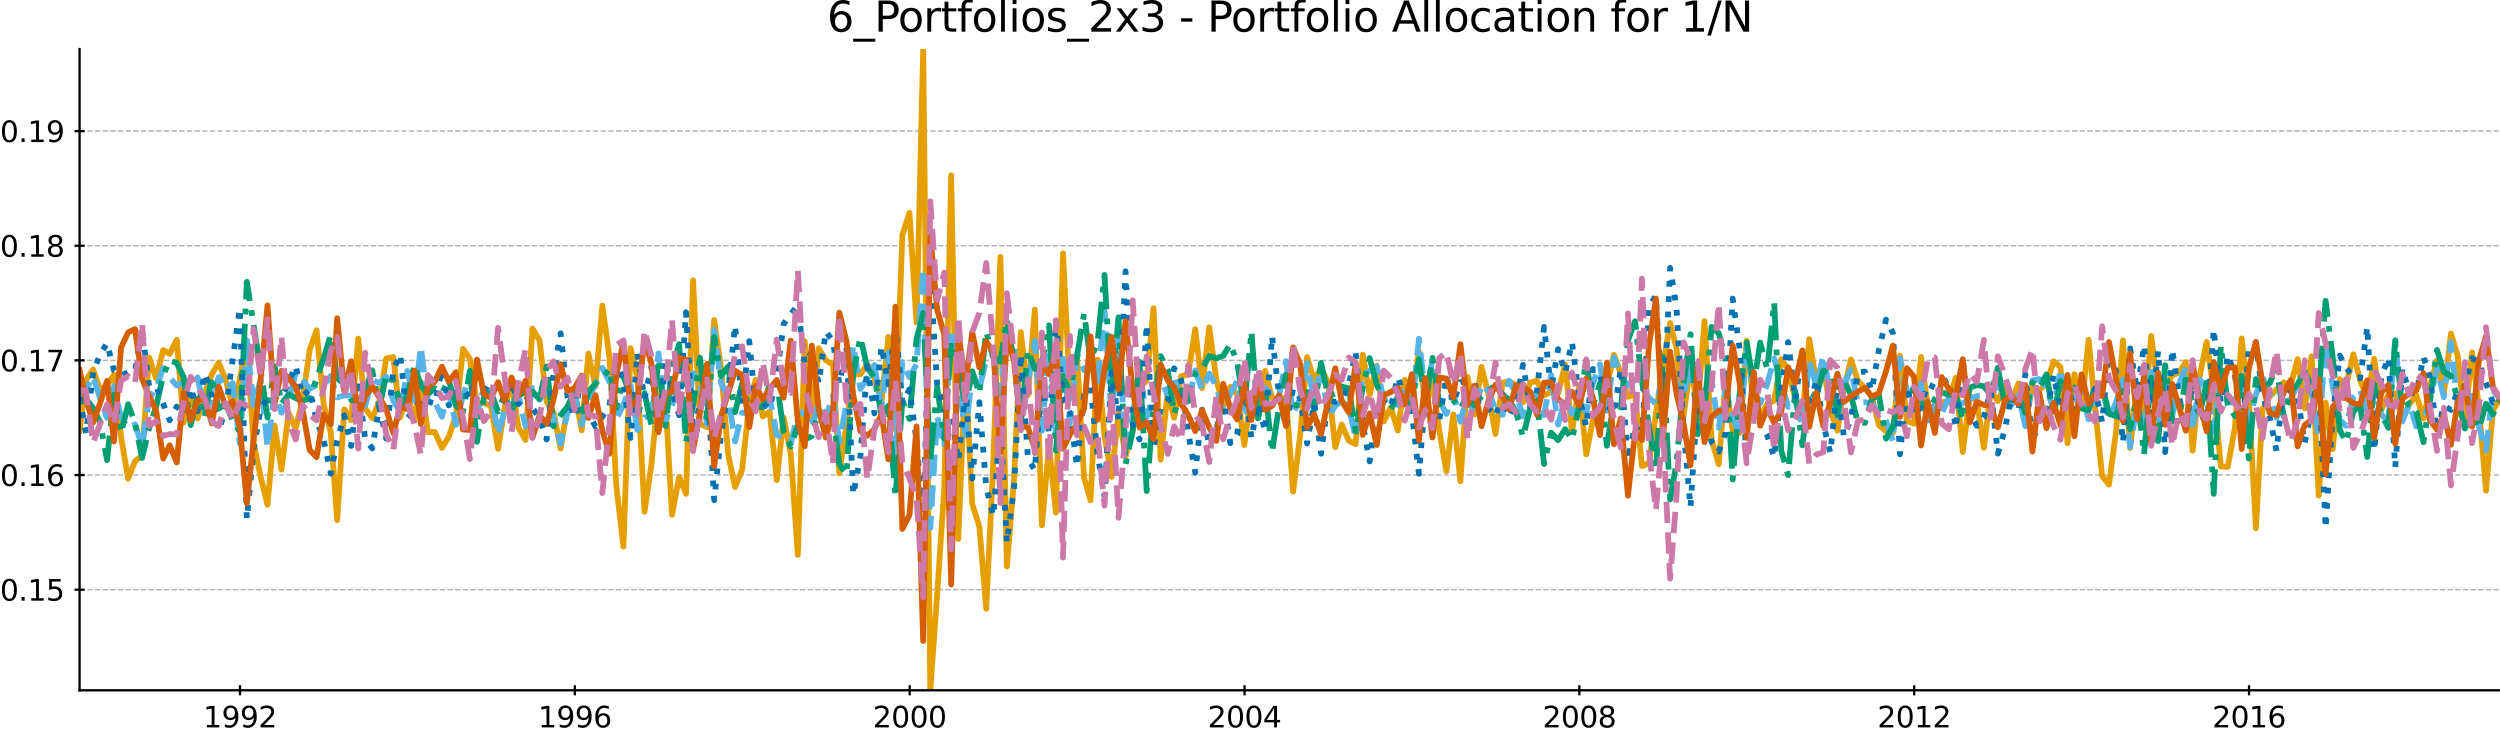 <?xml version="1.0" encoding="utf-8" standalone="no"?>
<!DOCTYPE svg PUBLIC "-//W3C//DTD SVG 1.1//EN"
  "http://www.w3.org/Graphics/SVG/1.1/DTD/svg11.dtd">
<svg xmlns:xlink="http://www.w3.org/1999/xlink" width="864.516pt" height="253.63pt" viewBox="0 0 864.516 253.63" xmlns="http://www.w3.org/2000/svg" version="1.1">
 <defs>
  <style type="text/css">*{stroke-linejoin: round; stroke-linecap: butt}</style>
 </defs>
 <g id="figure_1">
  <g id="patch_1">
   <path d="M 0 253.63 
L 864.516 253.63 
L 864.516 0 
L 0 0 
z
" style="fill: #ffffff"/>
  </g>
  <g id="axes_1">
   <g id="patch_2">
    <path d="M 27.516 238.702 
L 864.516 238.702 
L 864.516 16.942 
L 27.516 16.942 
z
" style="fill: #ffffff"/>
   </g>
   <g id="matplotlib.axis_1">
    <g id="xtick_1">
     <g id="line2d_1">
      <defs>
       <path id="m55b96ae160" d="M 0 1.75 
L 0 -1.75 
" style="stroke: #000000; stroke-width: 0.8"/>
      </defs>
      <g>
       <use xlink:href="#m55b96ae160" x="82.993" y="238.702" style="stroke: #000000; stroke-width: 0.8"/>
      </g>
     </g>
     <g id="text_1">
      <!-- 1992 -->
      <g transform="translate(70.268 251.55) scale(0.1 -0.1)">
       <defs>
        <path id="DejaVuSans-31" d="M 794 531 
L 1825 531 
L 1825 4091 
L 703 3866 
L 703 4441 
L 1819 4666 
L 2450 4666 
L 2450 531 
L 3481 531 
L 3481 0 
L 794 0 
L 794 531 
z
" transform="scale(0.016)"/>
        <path id="DejaVuSans-39" d="M 703 97 
L 703 672 
Q 941 559 1184 500 
Q 1428 441 1663 441 
Q 2288 441 2617 861 
Q 2947 1281 2994 2138 
Q 2813 1869 2534 1725 
Q 2256 1581 1919 1581 
Q 1219 1581 811 2004 
Q 403 2428 403 3163 
Q 403 3881 828 4315 
Q 1253 4750 1959 4750 
Q 2769 4750 3195 4129 
Q 3622 3509 3622 2328 
Q 3622 1225 3098 567 
Q 2575 -91 1691 -91 
Q 1453 -91 1209 -44 
Q 966 3 703 97 
z
M 1959 2075 
Q 2384 2075 2632 2365 
Q 2881 2656 2881 3163 
Q 2881 3666 2632 3958 
Q 2384 4250 1959 4250 
Q 1534 4250 1286 3958 
Q 1038 3666 1038 3163 
Q 1038 2656 1286 2365 
Q 1534 2075 1959 2075 
z
" transform="scale(0.016)"/>
        <path id="DejaVuSans-32" d="M 1228 531 
L 3431 531 
L 3431 0 
L 469 0 
L 469 531 
Q 828 903 1448 1529 
Q 2069 2156 2228 2338 
Q 2531 2678 2651 2914 
Q 2772 3150 2772 3378 
Q 2772 3750 2511 3984 
Q 2250 4219 1831 4219 
Q 1534 4219 1204 4116 
Q 875 4013 500 3803 
L 500 4441 
Q 881 4594 1212 4672 
Q 1544 4750 1819 4750 
Q 2544 4750 2975 4387 
Q 3406 4025 3406 3419 
Q 3406 3131 3298 2873 
Q 3191 2616 2906 2266 
Q 2828 2175 2409 1742 
Q 1991 1309 1228 531 
z
" transform="scale(0.016)"/>
       </defs>
       <use xlink:href="#DejaVuSans-31"/>
       <use xlink:href="#DejaVuSans-39" x="63.623"/>
       <use xlink:href="#DejaVuSans-39" x="127.246"/>
       <use xlink:href="#DejaVuSans-32" x="190.869"/>
      </g>
     </g>
    </g>
    <g id="xtick_2">
     <g id="line2d_2">
      <g>
       <use xlink:href="#m55b96ae160" x="198.783" y="238.702" style="stroke: #000000; stroke-width: 0.8"/>
      </g>
     </g>
     <g id="text_2">
      <!-- 1996 -->
      <g transform="translate(186.058 251.55) scale(0.1 -0.1)">
       <defs>
        <path id="DejaVuSans-36" d="M 2113 2584 
Q 1688 2584 1439 2293 
Q 1191 2003 1191 1497 
Q 1191 994 1439 701 
Q 1688 409 2113 409 
Q 2538 409 2786 701 
Q 3034 994 3034 1497 
Q 3034 2003 2786 2293 
Q 2538 2584 2113 2584 
z
M 3366 4563 
L 3366 3988 
Q 3128 4100 2886 4159 
Q 2644 4219 2406 4219 
Q 1781 4219 1451 3797 
Q 1122 3375 1075 2522 
Q 1259 2794 1537 2939 
Q 1816 3084 2150 3084 
Q 2853 3084 3261 2657 
Q 3669 2231 3669 1497 
Q 3669 778 3244 343 
Q 2819 -91 2113 -91 
Q 1303 -91 875 529 
Q 447 1150 447 2328 
Q 447 3434 972 4092 
Q 1497 4750 2381 4750 
Q 2619 4750 2861 4703 
Q 3103 4656 3366 4563 
z
" transform="scale(0.016)"/>
       </defs>
       <use xlink:href="#DejaVuSans-31"/>
       <use xlink:href="#DejaVuSans-39" x="63.623"/>
       <use xlink:href="#DejaVuSans-39" x="127.246"/>
       <use xlink:href="#DejaVuSans-36" x="190.869"/>
      </g>
     </g>
    </g>
    <g id="xtick_3">
     <g id="line2d_3">
      <g>
       <use xlink:href="#m55b96ae160" x="314.573" y="238.702" style="stroke: #000000; stroke-width: 0.8"/>
      </g>
     </g>
     <g id="text_3">
      <!-- 2000 -->
      <g transform="translate(301.848 251.55) scale(0.1 -0.1)">
       <defs>
        <path id="DejaVuSans-30" d="M 2034 4250 
Q 1547 4250 1301 3770 
Q 1056 3291 1056 2328 
Q 1056 1369 1301 889 
Q 1547 409 2034 409 
Q 2525 409 2770 889 
Q 3016 1369 3016 2328 
Q 3016 3291 2770 3770 
Q 2525 4250 2034 4250 
z
M 2034 4750 
Q 2819 4750 3233 4129 
Q 3647 3509 3647 2328 
Q 3647 1150 3233 529 
Q 2819 -91 2034 -91 
Q 1250 -91 836 529 
Q 422 1150 422 2328 
Q 422 3509 836 4129 
Q 1250 4750 2034 4750 
z
" transform="scale(0.016)"/>
       </defs>
       <use xlink:href="#DejaVuSans-32"/>
       <use xlink:href="#DejaVuSans-30" x="63.623"/>
       <use xlink:href="#DejaVuSans-30" x="127.246"/>
       <use xlink:href="#DejaVuSans-30" x="190.869"/>
      </g>
     </g>
    </g>
    <g id="xtick_4">
     <g id="line2d_4">
      <g>
       <use xlink:href="#m55b96ae160" x="430.363" y="238.702" style="stroke: #000000; stroke-width: 0.8"/>
      </g>
     </g>
     <g id="text_4">
      <!-- 2004 -->
      <g transform="translate(417.638 251.55) scale(0.1 -0.1)">
       <defs>
        <path id="DejaVuSans-34" d="M 2419 4116 
L 825 1625 
L 2419 1625 
L 2419 4116 
z
M 2253 4666 
L 3047 4666 
L 3047 1625 
L 3713 1625 
L 3713 1100 
L 3047 1100 
L 3047 0 
L 2419 0 
L 2419 1100 
L 313 1100 
L 313 1709 
L 2253 4666 
z
" transform="scale(0.016)"/>
       </defs>
       <use xlink:href="#DejaVuSans-32"/>
       <use xlink:href="#DejaVuSans-30" x="63.623"/>
       <use xlink:href="#DejaVuSans-30" x="127.246"/>
       <use xlink:href="#DejaVuSans-34" x="190.869"/>
      </g>
     </g>
    </g>
    <g id="xtick_5">
     <g id="line2d_5">
      <g>
       <use xlink:href="#m55b96ae160" x="546.153" y="238.702" style="stroke: #000000; stroke-width: 0.8"/>
      </g>
     </g>
     <g id="text_5">
      <!-- 2008 -->
      <g transform="translate(533.428 251.55) scale(0.1 -0.1)">
       <defs>
        <path id="DejaVuSans-38" d="M 2034 2216 
Q 1584 2216 1326 1975 
Q 1069 1734 1069 1313 
Q 1069 891 1326 650 
Q 1584 409 2034 409 
Q 2484 409 2743 651 
Q 3003 894 3003 1313 
Q 3003 1734 2745 1975 
Q 2488 2216 2034 2216 
z
M 1403 2484 
Q 997 2584 770 2862 
Q 544 3141 544 3541 
Q 544 4100 942 4425 
Q 1341 4750 2034 4750 
Q 2731 4750 3128 4425 
Q 3525 4100 3525 3541 
Q 3525 3141 3298 2862 
Q 3072 2584 2669 2484 
Q 3125 2378 3379 2068 
Q 3634 1759 3634 1313 
Q 3634 634 3220 271 
Q 2806 -91 2034 -91 
Q 1263 -91 848 271 
Q 434 634 434 1313 
Q 434 1759 690 2068 
Q 947 2378 1403 2484 
z
M 1172 3481 
Q 1172 3119 1398 2916 
Q 1625 2713 2034 2713 
Q 2441 2713 2670 2916 
Q 2900 3119 2900 3481 
Q 2900 3844 2670 4047 
Q 2441 4250 2034 4250 
Q 1625 4250 1398 4047 
Q 1172 3844 1172 3481 
z
" transform="scale(0.016)"/>
       </defs>
       <use xlink:href="#DejaVuSans-32"/>
       <use xlink:href="#DejaVuSans-30" x="63.623"/>
       <use xlink:href="#DejaVuSans-30" x="127.246"/>
       <use xlink:href="#DejaVuSans-38" x="190.869"/>
      </g>
     </g>
    </g>
    <g id="xtick_6">
     <g id="line2d_6">
      <g>
       <use xlink:href="#m55b96ae160" x="661.943" y="238.702" style="stroke: #000000; stroke-width: 0.8"/>
      </g>
     </g>
     <g id="text_6">
      <!-- 2012 -->
      <g transform="translate(649.218 251.55) scale(0.1 -0.1)">
       <use xlink:href="#DejaVuSans-32"/>
       <use xlink:href="#DejaVuSans-30" x="63.623"/>
       <use xlink:href="#DejaVuSans-31" x="127.246"/>
       <use xlink:href="#DejaVuSans-32" x="190.869"/>
      </g>
     </g>
    </g>
    <g id="xtick_7">
     <g id="line2d_7">
      <g>
       <use xlink:href="#m55b96ae160" x="777.733" y="238.702" style="stroke: #000000; stroke-width: 0.8"/>
      </g>
     </g>
     <g id="text_7">
      <!-- 2016 -->
      <g transform="translate(765.008 251.55) scale(0.1 -0.1)">
       <use xlink:href="#DejaVuSans-32"/>
       <use xlink:href="#DejaVuSans-30" x="63.623"/>
       <use xlink:href="#DejaVuSans-31" x="127.246"/>
       <use xlink:href="#DejaVuSans-36" x="190.869"/>
      </g>
     </g>
    </g>
   </g>
   <g id="matplotlib.axis_2">
    <g id="ytick_1">
     <g id="line2d_8">
      <path d="M 27.516 203.912 
L 864.516 203.912 
" clip-path="url(#pca23dee710)" style="fill: none; stroke-dasharray: 1.85,0.8; stroke-dashoffset: 0; stroke: #b2b2b2; stroke-width: 0.5"/>
     </g>
     <g id="line2d_9">
      <defs>
       <path id="m6fc50e7ec7" d="M 1.75 0 
L -1.75 -0 
" style="stroke: #000000; stroke-width: 0.8"/>
      </defs>
      <g>
       <use xlink:href="#m6fc50e7ec7" x="27.516" y="203.912" style="stroke: #000000; stroke-width: 0.8"/>
      </g>
     </g>
     <g id="text_8">
      <!-- 0.15 -->
      <g transform="translate(0 207.711) scale(0.1 -0.1)">
       <defs>
        <path id="DejaVuSans-2e" d="M 684 794 
L 1344 794 
L 1344 0 
L 684 0 
L 684 794 
z
" transform="scale(0.016)"/>
        <path id="DejaVuSans-35" d="M 691 4666 
L 3169 4666 
L 3169 4134 
L 1269 4134 
L 1269 2991 
Q 1406 3038 1543 3061 
Q 1681 3084 1819 3084 
Q 2600 3084 3056 2656 
Q 3513 2228 3513 1497 
Q 3513 744 3044 326 
Q 2575 -91 1722 -91 
Q 1428 -91 1123 -41 
Q 819 9 494 109 
L 494 744 
Q 775 591 1075 516 
Q 1375 441 1709 441 
Q 2250 441 2565 725 
Q 2881 1009 2881 1497 
Q 2881 1984 2565 2268 
Q 2250 2553 1709 2553 
Q 1456 2553 1204 2497 
Q 953 2441 691 2322 
L 691 4666 
z
" transform="scale(0.016)"/>
       </defs>
       <use xlink:href="#DejaVuSans-30"/>
       <use xlink:href="#DejaVuSans-2e" x="63.623"/>
       <use xlink:href="#DejaVuSans-31" x="95.41"/>
       <use xlink:href="#DejaVuSans-35" x="159.033"/>
      </g>
     </g>
    </g>
    <g id="ytick_2">
     <g id="line2d_10">
      <path d="M 27.516 164.267 
L 864.516 164.267 
" clip-path="url(#pca23dee710)" style="fill: none; stroke-dasharray: 1.85,0.8; stroke-dashoffset: 0; stroke: #b2b2b2; stroke-width: 0.5"/>
     </g>
     <g id="line2d_11">
      <g>
       <use xlink:href="#m6fc50e7ec7" x="27.516" y="164.267" style="stroke: #000000; stroke-width: 0.8"/>
      </g>
     </g>
     <g id="text_9">
      <!-- 0.16 -->
      <g transform="translate(0 168.066) scale(0.1 -0.1)">
       <use xlink:href="#DejaVuSans-30"/>
       <use xlink:href="#DejaVuSans-2e" x="63.623"/>
       <use xlink:href="#DejaVuSans-31" x="95.41"/>
       <use xlink:href="#DejaVuSans-36" x="159.033"/>
      </g>
     </g>
    </g>
    <g id="ytick_3">
     <g id="line2d_12">
      <path d="M 27.516 124.622 
L 864.516 124.622 
" clip-path="url(#pca23dee710)" style="fill: none; stroke-dasharray: 1.85,0.8; stroke-dashoffset: 0; stroke: #b2b2b2; stroke-width: 0.5"/>
     </g>
     <g id="line2d_13">
      <g>
       <use xlink:href="#m6fc50e7ec7" x="27.516" y="124.622" style="stroke: #000000; stroke-width: 0.8"/>
      </g>
     </g>
     <g id="text_10">
      <!-- 0.17 -->
      <g transform="translate(0 128.421) scale(0.1 -0.1)">
       <defs>
        <path id="DejaVuSans-37" d="M 525 4666 
L 3525 4666 
L 3525 4397 
L 1831 0 
L 1172 0 
L 2766 4134 
L 525 4134 
L 525 4666 
z
" transform="scale(0.016)"/>
       </defs>
       <use xlink:href="#DejaVuSans-30"/>
       <use xlink:href="#DejaVuSans-2e" x="63.623"/>
       <use xlink:href="#DejaVuSans-31" x="95.41"/>
       <use xlink:href="#DejaVuSans-37" x="159.033"/>
      </g>
     </g>
    </g>
    <g id="ytick_4">
     <g id="line2d_14">
      <path d="M 27.516 84.977 
L 864.516 84.977 
" clip-path="url(#pca23dee710)" style="fill: none; stroke-dasharray: 1.85,0.8; stroke-dashoffset: 0; stroke: #b2b2b2; stroke-width: 0.5"/>
     </g>
     <g id="line2d_15">
      <g>
       <use xlink:href="#m6fc50e7ec7" x="27.516" y="84.977" style="stroke: #000000; stroke-width: 0.8"/>
      </g>
     </g>
     <g id="text_11">
      <!-- 0.18 -->
      <g transform="translate(0 88.776) scale(0.1 -0.1)">
       <use xlink:href="#DejaVuSans-30"/>
       <use xlink:href="#DejaVuSans-2e" x="63.623"/>
       <use xlink:href="#DejaVuSans-31" x="95.41"/>
       <use xlink:href="#DejaVuSans-38" x="159.033"/>
      </g>
     </g>
    </g>
    <g id="ytick_5">
     <g id="line2d_16">
      <path d="M 27.516 45.331 
L 864.516 45.331 
" clip-path="url(#pca23dee710)" style="fill: none; stroke-dasharray: 1.85,0.8; stroke-dashoffset: 0; stroke: #b2b2b2; stroke-width: 0.5"/>
     </g>
     <g id="line2d_17">
      <g>
       <use xlink:href="#m6fc50e7ec7" x="27.516" y="45.331" style="stroke: #000000; stroke-width: 0.8"/>
      </g>
     </g>
     <g id="text_12">
      <!-- 0.19 -->
      <g transform="translate(0 49.131) scale(0.1 -0.1)">
       <use xlink:href="#DejaVuSans-30"/>
       <use xlink:href="#DejaVuSans-2e" x="63.623"/>
       <use xlink:href="#DejaVuSans-31" x="95.41"/>
       <use xlink:href="#DejaVuSans-39" x="159.033"/>
      </g>
     </g>
    </g>
   </g>
   <g id="line2d_18">
    <path d="M 27.516 149.047 
L 29.735 131.436 
L 32.192 127.777 
L 34.569 134.67 
L 37.026 133.172 
L 39.404 129.584 
L 41.861 151.14 
L 44.317 165.529 
L 46.695 159.489 
L 49.152 157.584 
L 51.53 123.625 
L 53.986 130.804 
L 56.443 121.045 
L 58.662 122.393 
L 61.119 117.493 
L 63.497 146.092 
L 65.954 136.6 
L 68.331 144.736 
L 70.788 136.022 
L 73.245 129.457 
L 75.623 125.443 
L 78.08 131.488 
L 80.457 140.625 
L 82.914 131.306 
L 85.371 117.974 
L 87.669 153.048 
L 90.126 164.867 
L 92.504 174.55 
L 94.961 147.176 
L 97.338 162.378 
L 99.795 142.784 
L 102.252 148.108 
L 104.63 138.302 
L 107.086 120.98 
L 109.464 114.205 
L 111.921 139.879 
L 114.378 149.473 
L 116.597 179.867 
L 119.054 141.556 
L 121.431 145.326 
L 123.888 117.103 
L 126.266 141.095 
L 128.723 144.624 
L 131.18 138.775 
L 133.557 123.969 
L 136.014 123.478 
L 138.392 144.368 
L 140.849 136.168 
L 143.306 145.449 
L 145.525 132.102 
L 147.981 149.437 
L 150.359 149.402 
L 152.816 154.854 
L 155.194 151.081 
L 157.65 143.807 
L 160.107 120.65 
L 162.485 124.039 
L 164.942 139.754 
L 167.319 139.313 
L 169.776 140.391 
L 172.233 155.207 
L 174.452 141.231 
L 176.909 132.336 
L 179.287 147.916 
L 181.744 152.123 
L 184.121 113.594 
L 186.578 117.726 
L 189.035 138.948 
L 191.413 142.614 
L 193.869 155.109 
L 196.247 140.487 
L 198.704 135.636 
L 201.161 148.8 
L 203.459 122.287 
L 205.916 133.605 
L 208.294 105.656 
L 210.751 123.473 
L 213.128 168.005 
L 215.585 189.032 
L 218.042 120.368 
L 220.42 130.646 
L 222.876 176.968 
L 225.254 160.684 
L 227.711 135.733 
L 230.168 139.343 
L 232.387 178.002 
L 234.844 164.933 
L 237.221 170.781 
L 239.678 96.908 
L 242.056 146.526 
L 244.513 147.746 
L 246.97 110.669 
L 249.347 127.397 
L 251.804 157.189 
L 254.182 168.396 
L 256.639 162.43 
L 259.095 139.388 
L 261.315 131.366 
L 263.771 144.02 
L 266.149 142.351 
L 268.606 166.048 
L 270.983 144.376 
L 273.44 156.937 
L 275.897 191.869 
L 278.275 117.993 
L 280.732 144.012 
L 283.109 120.428 
L 285.566 124.574 
L 288.023 126.069 
L 290.242 163.661 
L 292.699 147.056 
L 295.077 129.471 
L 297.534 129.406 
L 299.911 125.974 
L 302.368 130.326 
L 304.825 138.88 
L 307.202 116.492 
L 309.659 148.383 
L 312.037 81.358 
L 314.494 73.596 
L 316.951 111.525 
L 319.249 16.942 
L 321.706 238.702 
L 324.084 205.416 
L 326.54 168.93 
L 328.918 60.613 
L 331.375 186.409 
L 333.832 127.836 
L 336.209 174.284 
L 338.666 182.108 
L 341.044 210.504 
L 343.501 159.956 
L 345.958 88.816 
L 348.177 195.872 
L 350.634 166.139 
L 353.011 114.869 
L 355.468 136.61 
L 357.846 107.064 
L 360.303 181.662 
L 362.759 154.169 
L 365.137 177.255 
L 367.594 87.623 
L 369.972 135.818 
L 372.428 123.032 
L 374.885 165.174 
L 377.104 173.011 
L 379.561 124.41 
L 381.939 150.638 
L 384.396 164.903 
L 386.773 142.821 
L 389.23 157.8 
L 391.687 148.939 
L 394.065 134.152 
L 396.522 131.535 
L 398.899 106.562 
L 401.356 158.96 
L 403.813 135.325 
L 406.032 144.48 
L 408.489 130.106 
L 410.867 129.477 
L 413.323 113.855 
L 415.701 134.224 
L 418.158 113.158 
L 420.615 131.287 
L 422.992 140.45 
L 425.449 133.724 
L 427.827 136.31 
L 430.284 153.871 
L 432.741 135.967 
L 435.039 143.802 
L 437.496 128.264 
L 439.873 137.599 
L 442.33 138.367 
L 444.708 137.36 
L 447.165 169.99 
L 449.622 150.402 
L 451.999 123.471 
L 454.456 131.645 
L 456.834 127.17 
L 459.291 132.552 
L 461.748 154.647 
L 463.967 146.772 
L 466.423 152.404 
L 468.801 153.584 
L 471.258 122.634 
L 473.636 136.562 
L 476.092 126.462 
L 478.549 145.744 
L 480.927 140.859 
L 483.384 148.874 
L 485.761 131.349 
L 488.218 137.23 
L 490.675 121.655 
L 492.894 140.132 
L 495.351 132.268 
L 497.729 148.953 
L 500.186 162.913 
L 502.563 143.283 
L 505.02 166.426 
L 507.477 130.348 
L 509.855 143.354 
L 512.311 126.842 
L 514.689 136.422 
L 517.146 150.062 
L 519.603 132.363 
L 521.822 131.837 
L 524.279 133.219 
L 526.656 139.169 
L 529.113 132.332 
L 531.491 131.678 
L 533.948 136.724 
L 536.405 135.502 
L 538.782 136.084 
L 541.239 126.103 
L 543.617 149.307 
L 546.074 133.227 
L 548.53 157.103 
L 550.829 145.136 
L 553.286 147.899 
L 555.663 133.709 
L 558.12 122.722 
L 560.498 129.27 
L 562.955 137.236 
L 565.412 136.395 
L 567.789 161.167 
L 570.246 160.186 
L 572.624 143.021 
L 575.081 126.524 
L 577.537 111.712 
L 579.757 120.521 
L 582.213 143.729 
L 584.591 126.077 
L 587.048 141.311 
L 589.425 111.045 
L 591.882 152.076 
L 594.339 160.544 
L 596.717 131.849 
L 599.174 148.944 
L 601.551 149.728 
L 604.008 117.811 
L 606.465 140.71 
L 608.684 144.273 
L 611.141 139.585 
L 613.519 138.601 
L 615.976 124.184 
L 618.353 127.892 
L 620.81 137.933 
L 623.267 143.91 
L 625.644 117.312 
L 628.101 132.035 
L 630.479 125.609 
L 632.936 142.051 
L 635.393 148.928 
L 637.612 134.502 
L 640.069 124.302 
L 642.446 131.683 
L 644.903 134.146 
L 647.281 137.281 
L 649.738 146.932 
L 652.195 149.146 
L 654.572 149.728 
L 657.029 122.984 
L 659.407 145.609 
L 661.864 146.52 
L 664.32 123.418 
L 666.619 140.44 
L 669.076 142.168 
L 671.453 139.077 
L 673.91 138.747 
L 676.288 130.618 
L 678.745 156.324 
L 681.201 136.964 
L 683.579 138.552 
L 686.036 154.851 
L 688.414 135.138 
L 690.87 138.703 
L 693.327 133.48 
L 695.546 138.973 
L 698.003 132.586 
L 700.381 146.747 
L 702.838 133.456 
L 705.215 134.949 
L 707.672 132.603 
L 710.129 124.964 
L 712.507 126.857 
L 714.964 153.295 
L 717.341 129.393 
L 719.798 141.203 
L 722.255 117.467 
L 724.474 140.723 
L 726.931 164.651 
L 729.309 167.576 
L 731.765 149.011 
L 734.143 117.695 
L 736.6 154.924 
L 739.057 133.306 
L 741.434 145.257 
L 743.891 116.157 
L 746.269 133.823 
L 748.726 134.028 
L 751.183 129.707 
L 753.402 128.962 
L 755.859 125.204 
L 758.236 155.847 
L 760.693 129.917 
L 763.071 118.242 
L 765.528 135.05 
L 767.984 161.328 
L 770.362 161.456 
L 772.819 148.152 
L 775.197 117.041 
L 777.653 138.296 
L 780.11 182.649 
L 782.409 141.509 
L 784.865 137.19 
L 789.7 132.188 
L 792.078 133.492 
L 794.534 124.169 
L 796.991 141.233 
L 799.369 123.208 
L 801.826 171.355 
L 804.203 139.215 
L 806.66 155.32 
L 809.117 131.118 
L 811.336 133.18 
L 813.793 122.52 
L 816.171 131.507 
L 818.628 137.927 
L 821.005 124.092 
L 823.462 141.618 
L 825.919 136.398 
L 828.297 135.981 
L 830.753 145.483 
L 833.131 139.743 
L 835.588 136.707 
L 838.045 144.675 
L 840.264 133.947 
L 842.721 124.639 
L 845.098 136.443 
L 847.555 115.347 
L 849.933 123.271 
L 852.39 145.783 
L 854.847 121.855 
L 857.224 140.774 
L 859.681 169.695 
L 862.059 141.926 
L 864.516 137.837 
L 864.516 137.837 
" clip-path="url(#pca23dee710)" style="fill: none; stroke: #e69f00; stroke-width: 2; stroke-linecap: square"/>
   </g>
   <g id="line2d_19">
    <path d="M 27.516 138.51 
L 32.192 130.21 
L 34.569 137.665 
L 37.026 144.49 
L 39.404 133.513 
L 41.861 144.322 
L 44.317 147.924 
L 46.695 146.749 
L 49.152 154.488 
L 51.53 137.768 
L 53.986 134.346 
L 56.443 127.276 
L 58.662 130.536 
L 61.119 133.31 
L 63.497 132.299 
L 65.954 133.71 
L 68.331 130.545 
L 70.788 142.021 
L 73.245 138.711 
L 75.623 130.386 
L 78.08 134.434 
L 80.457 132.445 
L 82.914 153.317 
L 85.371 117.713 
L 87.669 140.09 
L 90.126 131.169 
L 92.504 154.657 
L 94.961 135.649 
L 97.338 142.741 
L 99.795 138.894 
L 102.252 128.978 
L 104.63 131.328 
L 107.086 134.5 
L 109.464 133.083 
L 111.921 133.431 
L 114.378 130.016 
L 116.597 137.44 
L 119.054 136.724 
L 121.431 136.769 
L 123.888 137.476 
L 126.266 140.326 
L 128.723 131.427 
L 131.18 132.449 
L 133.557 130.248 
L 136.014 138.599 
L 138.392 142.298 
L 140.849 128.27 
L 143.306 138.611 
L 145.525 119.847 
L 147.981 138.991 
L 150.359 138.972 
L 152.816 144.114 
L 155.194 135.218 
L 157.65 146.914 
L 160.107 136.772 
L 162.485 129.644 
L 164.942 142.967 
L 167.319 134.146 
L 169.776 135.388 
L 172.233 150.147 
L 174.452 142.114 
L 176.909 139.971 
L 179.287 136.84 
L 181.744 147.343 
L 184.121 134.231 
L 186.578 138.207 
L 189.035 134.743 
L 191.413 144.575 
L 193.869 153.476 
L 196.247 142.742 
L 198.704 135.732 
L 201.161 146.807 
L 203.459 138.305 
L 208.294 127.181 
L 210.751 132.063 
L 213.128 145.022 
L 215.585 139.89 
L 218.042 133.363 
L 220.42 148.665 
L 222.876 144.345 
L 225.254 143.603 
L 227.711 122.18 
L 230.168 145.329 
L 232.387 140.175 
L 234.844 133.265 
L 237.221 145.994 
L 239.678 129.091 
L 242.056 131.695 
L 244.513 146.717 
L 246.97 114.056 
L 249.347 132.598 
L 251.804 137.166 
L 254.182 152.673 
L 256.639 142.734 
L 259.095 143.012 
L 261.315 138.847 
L 263.771 139.396 
L 266.149 137.548 
L 268.606 150.499 
L 270.983 151.129 
L 273.44 153.489 
L 275.897 142.853 
L 278.275 142.66 
L 280.732 148.021 
L 283.109 139.325 
L 285.566 144.402 
L 288.023 136.802 
L 290.242 152.917 
L 292.699 139.637 
L 295.077 119.36 
L 297.534 134.503 
L 299.911 131.035 
L 302.368 126.215 
L 304.825 140.813 
L 307.202 122.058 
L 309.659 157.4 
L 312.037 125.254 
L 314.494 130.438 
L 316.951 126.006 
L 319.249 92.847 
L 321.706 182.538 
L 324.084 143.89 
L 326.54 154.583 
L 328.918 113.945 
L 331.375 130.485 
L 333.832 150.405 
L 336.209 129.188 
L 338.666 134.47 
L 341.044 124.375 
L 343.501 123.069 
L 345.958 136.53 
L 348.177 115.176 
L 350.634 120.002 
L 353.011 147.012 
L 357.846 117.923 
L 360.303 148.988 
L 362.759 120.874 
L 365.137 150.435 
L 367.594 124.039 
L 369.972 146.324 
L 372.428 122.34 
L 374.885 127.994 
L 377.104 126.217 
L 379.561 131.944 
L 381.939 107.489 
L 384.396 143.985 
L 386.773 115.537 
L 389.23 154.768 
L 391.687 143.603 
L 394.065 127.983 
L 396.522 144.231 
L 398.899 136.949 
L 401.356 130.518 
L 403.813 136.883 
L 406.032 130.649 
L 408.489 138.388 
L 410.867 139.702 
L 413.323 128.082 
L 415.701 134.834 
L 418.158 129.186 
L 420.615 133.616 
L 422.992 142.022 
L 425.449 136.006 
L 427.827 131.85 
L 430.284 144.298 
L 432.741 138.552 
L 435.039 140.351 
L 437.496 134.037 
L 439.873 137.019 
L 442.33 136.649 
L 444.708 124.862 
L 447.165 143.147 
L 449.622 137.744 
L 451.999 125.563 
L 454.456 138.813 
L 456.834 126.103 
L 459.291 144.275 
L 461.748 140.37 
L 463.967 138.63 
L 466.423 140.938 
L 468.801 151.358 
L 471.258 129.853 
L 473.636 128.198 
L 476.092 126.811 
L 478.549 138.541 
L 480.927 137.431 
L 483.384 140.056 
L 485.761 134.414 
L 488.218 140.45 
L 490.675 117.153 
L 492.894 137.247 
L 495.351 124.403 
L 497.729 138.651 
L 500.186 143.129 
L 502.563 135.69 
L 505.02 145.813 
L 507.477 136.556 
L 509.855 143.279 
L 512.311 133.008 
L 514.689 135.01 
L 517.146 141.708 
L 519.603 143.458 
L 521.822 131.627 
L 524.279 136.164 
L 526.656 143.982 
L 529.113 137.599 
L 531.491 135.738 
L 533.948 143.532 
L 536.405 129.631 
L 538.782 146.817 
L 541.239 138.207 
L 543.617 143.006 
L 546.074 138.512 
L 548.53 142.605 
L 550.829 132.525 
L 553.286 125.997 
L 555.663 142.003 
L 558.12 123.509 
L 560.498 129.97 
L 562.955 133.252 
L 565.412 131.365 
L 567.789 133.826 
L 570.246 137.56 
L 572.624 139.65 
L 575.081 130.326 
L 577.537 128.246 
L 582.213 136.921 
L 584.591 125.152 
L 587.048 145.926 
L 589.425 134.994 
L 591.882 131.429 
L 594.339 147.918 
L 596.717 134.86 
L 599.174 144.307 
L 601.551 150.249 
L 604.008 120.333 
L 606.465 135.491 
L 608.684 139.489 
L 611.141 132.61 
L 613.519 123.973 
L 618.353 140.702 
L 620.81 138.531 
L 623.267 147.353 
L 625.644 124.945 
L 628.101 133.439 
L 630.479 123.129 
L 632.936 135.812 
L 635.393 145.43 
L 637.612 133.144 
L 640.069 127.702 
L 642.446 139.347 
L 644.903 139.066 
L 647.281 139.543 
L 649.738 142.954 
L 652.195 145.508 
L 654.572 152.564 
L 657.029 123.96 
L 659.407 135.088 
L 661.864 137.694 
L 664.32 132.544 
L 666.619 147.173 
L 669.076 139.586 
L 671.453 143.131 
L 673.91 137.435 
L 676.288 140.084 
L 678.745 139.415 
L 681.201 137.988 
L 683.579 136.962 
L 686.036 136.666 
L 688.414 135.535 
L 690.87 133.297 
L 693.327 136.747 
L 695.546 140.129 
L 698.003 136.634 
L 700.381 147.382 
L 702.838 131.542 
L 705.215 131.08 
L 707.672 133.979 
L 710.129 141.836 
L 712.507 127.703 
L 714.964 139.956 
L 719.798 135.629 
L 722.255 144.99 
L 724.474 136.272 
L 726.931 133.564 
L 729.309 145.097 
L 731.765 139.027 
L 734.143 131.197 
L 736.6 154.567 
L 739.057 139.726 
L 741.434 149.141 
L 743.891 126.75 
L 746.269 147.3 
L 748.726 128.883 
L 751.183 143.832 
L 753.402 133.14 
L 755.859 126.869 
L 758.236 148.759 
L 760.693 131.278 
L 763.071 134.074 
L 765.528 149.233 
L 767.984 129.247 
L 770.362 139.236 
L 772.819 139.107 
L 775.197 131.747 
L 777.653 145.968 
L 780.11 136.519 
L 782.409 130.394 
L 784.865 136.264 
L 787.243 144.378 
L 789.7 139.02 
L 792.078 138.217 
L 794.534 133.057 
L 796.991 132.423 
L 799.369 135.908 
L 801.826 150.826 
L 804.203 118.522 
L 806.66 133.691 
L 809.117 145.271 
L 811.336 147.241 
L 813.793 137.366 
L 816.171 134.809 
L 818.628 143.234 
L 821.005 134.804 
L 823.462 143.231 
L 825.919 145.879 
L 828.297 117.63 
L 830.753 145.72 
L 833.131 139.608 
L 835.588 147.448 
L 838.045 145.58 
L 840.264 138.628 
L 842.721 127.401 
L 845.098 137.34 
L 847.555 118.303 
L 849.933 140.869 
L 852.39 140.965 
L 854.847 136.851 
L 857.224 147.538 
L 859.681 155.762 
L 862.059 134.896 
L 864.516 137.837 
L 864.516 137.837 
" clip-path="url(#pca23dee710)" style="fill: none; stroke-dasharray: 7.4,3.2; stroke-dashoffset: 0; stroke: #56b4e9; stroke-width: 2"/>
   </g>
   <g id="line2d_20">
    <path d="M 27.516 139.287 
L 29.735 137.88 
L 32.192 141.05 
L 34.569 145.871 
L 37.026 159.104 
L 39.404 136.487 
L 41.861 149.768 
L 44.317 139.808 
L 46.695 146.268 
L 49.152 158.353 
L 51.53 148.162 
L 53.986 140.611 
L 56.443 129.736 
L 58.662 124.665 
L 61.119 125.509 
L 63.497 130.387 
L 65.954 146.985 
L 68.331 136.897 
L 70.788 144.265 
L 73.245 130.123 
L 75.623 141.289 
L 78.08 139.694 
L 80.457 145.618 
L 82.914 149.226 
L 85.371 97.464 
L 90.126 128.048 
L 92.504 144.338 
L 94.961 126.684 
L 97.338 139.632 
L 99.795 136.356 
L 102.252 137.7 
L 104.63 138.637 
L 107.086 137.705 
L 111.921 123.956 
L 114.378 115.862 
L 116.597 130.749 
L 119.054 132.952 
L 121.431 138.248 
L 123.888 139.339 
L 126.266 134.918 
L 128.723 128.053 
L 131.18 141.068 
L 133.557 129.551 
L 136.014 131.709 
L 138.392 139.516 
L 140.849 137.203 
L 143.306 126.161 
L 145.525 133.306 
L 147.981 136.318 
L 150.359 134.285 
L 152.816 135.888 
L 155.194 131.435 
L 157.65 140.296 
L 160.107 142.389 
L 162.485 128.211 
L 164.942 152.782 
L 167.319 137.439 
L 169.776 135.601 
L 172.233 142.283 
L 174.452 136.473 
L 176.909 142.747 
L 179.287 133.501 
L 181.744 138.57 
L 184.121 135.388 
L 186.578 137.996 
L 189.035 126.731 
L 191.413 147.421 
L 193.869 143.52 
L 196.247 140.659 
L 198.704 135.314 
L 201.161 144.538 
L 203.459 135.59 
L 205.916 132.591 
L 208.294 130.603 
L 210.751 127.681 
L 213.128 141.016 
L 215.585 130.265 
L 218.042 136.555 
L 220.42 143.527 
L 222.876 135.924 
L 225.254 147.044 
L 227.711 124.319 
L 230.168 147.306 
L 232.387 127.389 
L 234.844 119.015 
L 237.221 152.901 
L 239.678 140.237 
L 242.056 123.72 
L 244.513 144.51 
L 246.97 116.534 
L 249.347 130.068 
L 251.804 126.713 
L 254.182 142.539 
L 256.639 132.578 
L 259.095 141.721 
L 261.315 140.38 
L 263.771 140.825 
L 266.149 132.927 
L 268.606 131.662 
L 270.983 149.322 
L 273.44 154.386 
L 275.897 147.235 
L 278.275 152.042 
L 280.732 150.803 
L 283.109 142.304 
L 285.566 149.239 
L 288.023 143.345 
L 290.242 160.504 
L 292.699 164.003 
L 295.077 128.694 
L 297.534 116.67 
L 299.911 127.175 
L 302.368 130.629 
L 304.825 143.371 
L 307.202 140.322 
L 309.659 171.91 
L 312.037 138.45 
L 314.494 144.896 
L 316.951 117.194 
L 319.249 108.223 
L 321.706 159.234 
L 324.084 133.847 
L 326.54 151.782 
L 328.918 118.26 
L 331.375 126.947 
L 333.832 140.937 
L 336.209 128.407 
L 338.666 136.078 
L 341.044 114.705 
L 343.501 123.711 
L 345.958 125.033 
L 348.177 110.516 
L 350.634 124.822 
L 353.011 146.526 
L 355.468 121.08 
L 357.846 127.595 
L 360.303 125.575 
L 362.759 112.513 
L 365.137 155.812 
L 367.594 130.059 
L 369.972 135.612 
L 372.428 123.169 
L 374.885 108.409 
L 377.104 124.565 
L 379.561 118.01 
L 381.939 95.085 
L 384.396 137.318 
L 386.773 109.727 
L 389.23 160.591 
L 391.687 148.998 
L 394.065 125.145 
L 396.522 169.81 
L 398.899 140.724 
L 401.356 123.158 
L 403.813 127.88 
L 406.032 143.097 
L 408.489 134.935 
L 410.867 138.716 
L 413.323 129.189 
L 415.701 127.494 
L 418.158 123.131 
L 420.615 123.914 
L 422.992 123.064 
L 425.449 119.013 
L 427.827 125.322 
L 430.284 140.931 
L 432.741 114.61 
L 435.039 144.67 
L 437.496 134.115 
L 439.873 156.295 
L 442.33 140.445 
L 444.708 129.508 
L 447.165 140.156 
L 449.622 140.056 
L 451.999 135.545 
L 454.456 141.633 
L 456.834 125.51 
L 459.291 136.987 
L 461.748 136.079 
L 463.967 133.623 
L 466.423 134.357 
L 468.801 149.228 
L 471.258 133.825 
L 473.636 123.841 
L 476.092 132.827 
L 478.549 138.987 
L 480.927 141.636 
L 483.384 137.247 
L 485.761 138.267 
L 488.218 139.98 
L 490.675 124.245 
L 492.894 139.95 
L 495.351 123.763 
L 497.729 139.844 
L 500.186 138.047 
L 502.563 138.414 
L 505.02 141.336 
L 507.477 136.649 
L 509.855 140.147 
L 512.311 137.035 
L 514.689 135.313 
L 517.146 132.948 
L 519.603 136.476 
L 521.822 138.154 
L 524.279 142.528 
L 526.656 151.099 
L 529.113 141.274 
L 531.491 138.591 
L 533.948 160.45 
L 536.405 149.626 
L 538.782 152.197 
L 541.239 148.412 
L 543.617 152.023 
L 546.074 140.52 
L 548.53 124.628 
L 550.829 140.27 
L 553.286 132.516 
L 555.663 154.14 
L 558.12 138.822 
L 560.498 140.912 
L 562.955 117.76 
L 565.412 111.07 
L 567.789 131.731 
L 572.624 162.565 
L 575.081 123.442 
L 577.537 172.716 
L 579.757 159.997 
L 582.213 132.555 
L 584.591 115.572 
L 587.048 150.202 
L 589.425 141.742 
L 591.882 113.026 
L 594.339 115.239 
L 596.717 123.935 
L 599.174 165.805 
L 601.551 136.391 
L 604.008 118.43 
L 606.465 133.206 
L 608.684 118.447 
L 611.141 127.677 
L 613.519 104.566 
L 615.976 155.8 
L 618.353 164.287 
L 620.81 135.18 
L 623.267 153.999 
L 625.644 135.797 
L 628.101 137.183 
L 630.479 128.136 
L 632.936 128.909 
L 635.393 143.618 
L 637.612 131.374 
L 640.069 136.633 
L 642.446 146.137 
L 644.903 146.261 
L 647.281 137.939 
L 649.738 136.581 
L 652.195 151.683 
L 654.572 147.5 
L 657.029 137.807 
L 659.407 134.451 
L 661.864 135.114 
L 664.32 138.506 
L 666.619 143.594 
L 669.076 137.952 
L 671.453 135.485 
L 673.91 136.608 
L 676.288 136.448 
L 678.745 145.163 
L 681.201 134.069 
L 683.579 133.15 
L 686.036 133.587 
L 688.414 136.611 
L 690.87 127.199 
L 693.327 140.15 
L 695.546 137.092 
L 698.003 136.61 
L 700.381 142.741 
L 702.838 132.31 
L 705.215 134.219 
L 707.672 129.492 
L 710.129 143.913 
L 712.507 131.766 
L 714.964 134.833 
L 717.341 133.995 
L 719.798 141.211 
L 722.255 141.93 
L 724.474 133.272 
L 726.931 133.073 
L 729.309 143.093 
L 731.765 143.954 
L 734.143 135.213 
L 736.6 148.398 
L 739.057 136.714 
L 741.434 157.156 
L 743.891 130.584 
L 746.269 152.54 
L 748.726 126.312 
L 751.183 145.781 
L 753.402 145.572 
L 755.859 131.317 
L 758.236 139.423 
L 760.693 143.144 
L 763.071 132.288 
L 765.528 170.79 
L 767.984 119.432 
L 770.362 139.974 
L 772.819 143.843 
L 775.197 129.942 
L 777.653 158.566 
L 780.11 131.101 
L 782.409 134.31 
L 784.865 132.52 
L 787.243 127.009 
L 789.7 143.938 
L 792.078 135.729 
L 794.534 132.77 
L 796.991 128.581 
L 799.369 133.573 
L 801.826 136.362 
L 804.203 104.019 
L 806.66 123.484 
L 809.117 148.753 
L 811.336 152.845 
L 813.793 142.328 
L 816.171 140.069 
L 818.628 158.043 
L 821.005 132.932 
L 823.462 143.38 
L 825.919 147.933 
L 828.297 117.789 
L 830.753 141.292 
L 833.131 139.389 
L 835.588 142.303 
L 838.045 152.898 
L 840.264 138.286 
L 842.721 120.996 
L 845.098 128.616 
L 847.555 129.943 
L 849.933 138.142 
L 852.39 148.212 
L 854.847 143.745 
L 857.224 148.183 
L 859.681 139.644 
L 862.059 143.283 
L 864.516 137.837 
L 864.516 137.837 
" clip-path="url(#pca23dee710)" style="fill: none; stroke-dasharray: 12.8,3.2,2,3.2; stroke-dashoffset: 0; stroke: #009e73; stroke-width: 2"/>
   </g>
   <g id="line2d_21">
    <path d="M 27.516 137.354 
L 29.735 149.82 
L 32.192 128.799 
L 34.569 122.544 
L 37.026 118.731 
L 39.404 128.071 
L 41.861 129.877 
L 44.317 128.767 
L 46.695 128.321 
L 49.152 113.797 
L 51.53 133.41 
L 53.986 133.635 
L 56.443 139.616 
L 58.662 145.318 
L 61.119 140.611 
L 63.497 143.193 
L 65.954 134.094 
L 68.331 142.2 
L 70.788 129.173 
L 73.245 136.521 
L 75.623 148.857 
L 78.08 141.419 
L 82.914 106.601 
L 85.371 179.511 
L 87.669 155.668 
L 90.126 141.471 
L 92.504 137.451 
L 94.961 136.591 
L 97.338 137.587 
L 99.795 132.275 
L 102.252 126.574 
L 104.63 137.059 
L 107.086 134.661 
L 109.464 145.307 
L 111.921 152.09 
L 114.378 163.786 
L 116.597 152.348 
L 119.054 143.619 
L 121.431 154.222 
L 123.888 133.6 
L 126.266 151.681 
L 128.723 155.056 
L 131.18 140.62 
L 133.557 151.661 
L 136.014 127.941 
L 138.392 122.59 
L 140.849 144.588 
L 143.306 142.018 
L 145.525 137.783 
L 147.981 138.791 
L 150.359 139.551 
L 152.816 127.669 
L 155.194 140.192 
L 157.65 135.638 
L 160.107 134.364 
L 162.485 137.653 
L 164.942 129.446 
L 167.319 134.186 
L 169.776 135.736 
L 172.233 133.865 
L 174.452 138.803 
L 176.909 131.955 
L 179.287 139.798 
L 181.744 136.558 
L 184.121 141.022 
L 186.578 144.681 
L 189.035 151.98 
L 191.413 129.249 
L 193.869 115.282 
L 196.247 137.239 
L 198.704 144.339 
L 201.161 128.847 
L 203.459 142.821 
L 205.916 147.497 
L 208.294 144.103 
L 210.751 140.261 
L 213.128 124.008 
L 215.585 131.721 
L 218.042 151.45 
L 220.42 122.048 
L 222.876 137.992 
L 225.254 126.828 
L 227.711 150.598 
L 230.168 124.521 
L 232.387 135.289 
L 234.844 143.59 
L 237.221 107.986 
L 239.678 149.233 
L 242.056 139.867 
L 244.513 131.072 
L 246.97 172.98 
L 249.347 150.158 
L 251.804 135.325 
L 254.182 112.529 
L 256.639 139.84 
L 259.095 117.967 
L 261.315 140.799 
L 263.771 139.45 
L 266.149 141.266 
L 268.606 129.996 
L 270.983 112.078 
L 273.44 108.56 
L 275.897 105.665 
L 278.275 125.7 
L 280.732 121.72 
L 283.109 132.563 
L 285.566 114.646 
L 288.023 117.902 
L 290.242 132.743 
L 292.699 119.819 
L 295.077 171.08 
L 297.534 157.774 
L 299.911 126.577 
L 302.368 142.921 
L 304.825 119.811 
L 307.202 132.882 
L 309.659 111.706 
L 312.037 139.339 
L 314.494 134.622 
L 316.951 152.509 
L 319.249 180.77 
L 321.706 95.351 
L 324.084 133 
L 326.54 141.733 
L 328.918 142.098 
L 331.375 159.447 
L 333.832 135.329 
L 336.209 165.496 
L 338.666 139.086 
L 341.044 168.407 
L 343.501 178.442 
L 345.958 146.326 
L 348.177 187.602 
L 350.634 168.972 
L 353.011 122.476 
L 355.468 158.501 
L 357.846 162.605 
L 360.303 129.813 
L 362.759 150.279 
L 365.137 110.991 
L 367.594 137.303 
L 369.972 142.81 
L 372.428 161.308 
L 374.885 136.623 
L 377.104 133.969 
L 379.561 157.134 
L 381.939 171.673 
L 384.396 128.737 
L 386.773 145.273 
L 389.23 93.828 
L 391.687 146.728 
L 394.065 151.975 
L 396.522 112.18 
L 398.899 154.803 
L 401.356 141.291 
L 403.813 138.47 
L 406.032 127.371 
L 408.489 131.567 
L 410.867 149.382 
L 413.323 163.437 
L 415.701 141.654 
L 418.158 154.003 
L 420.615 148.915 
L 422.992 136.813 
L 425.449 153.271 
L 427.827 150.201 
L 430.284 131.318 
L 432.741 151.552 
L 435.039 139.477 
L 437.496 149.16 
L 439.873 116.213 
L 442.33 136.853 
L 444.708 147.633 
L 447.165 134.421 
L 449.622 137.689 
L 451.999 153.364 
L 454.456 139.373 
L 456.834 156.901 
L 459.291 138.192 
L 461.748 139.024 
L 463.967 138.029 
L 466.423 133.065 
L 468.801 121.804 
L 471.258 146.716 
L 473.636 159.578 
L 476.092 141.726 
L 478.549 138.982 
L 480.927 140.826 
L 483.384 130.434 
L 485.761 137.602 
L 488.218 142.663 
L 490.675 163.844 
L 492.894 137.109 
L 495.351 147.263 
L 497.729 145.219 
L 500.186 130.198 
L 502.563 139.291 
L 505.02 132.162 
L 507.477 131.559 
L 509.855 132.355 
L 512.311 144.524 
L 514.689 141.086 
L 517.146 143.879 
L 519.603 136.5 
L 521.822 144.167 
L 524.279 139.301 
L 526.656 126.161 
L 529.113 140.533 
L 531.491 135.202 
L 533.948 113.041 
L 536.405 134.943 
L 538.782 120.744 
L 541.239 128.906 
L 543.617 118.356 
L 546.074 137.258 
L 548.53 147.507 
L 550.829 127.584 
L 553.286 129.386 
L 555.663 140.105 
L 558.12 143.051 
L 560.498 127.312 
L 562.955 158.976 
L 565.412 146.876 
L 567.789 151.731 
L 570.246 105.963 
L 572.624 102.195 
L 575.081 147.08 
L 577.537 92.643 
L 579.757 106.443 
L 582.213 148.886 
L 584.591 175.399 
L 587.048 137.31 
L 589.425 140.701 
L 591.882 152.914 
L 594.339 156.192 
L 596.717 149.786 
L 599.174 103.253 
L 601.551 120.365 
L 604.008 158.794 
L 606.465 143.644 
L 608.684 146.269 
L 611.141 150.566 
L 613.519 158.168 
L 615.976 134.351 
L 618.353 118.305 
L 620.81 138.212 
L 623.267 121.916 
L 625.644 141.062 
L 628.101 131.414 
L 630.479 146.445 
L 632.936 156.589 
L 635.393 132.619 
L 637.612 150.98 
L 640.069 144.901 
L 642.446 128.741 
L 644.903 128.504 
L 647.281 135.059 
L 649.738 121.021 
L 652.195 110.527 
L 654.572 115.154 
L 657.029 157.097 
L 659.407 133.678 
L 661.864 143.696 
L 664.32 140.764 
L 666.619 132.823 
L 669.076 134.024 
L 671.453 132.485 
L 673.91 131.271 
L 676.288 148.159 
L 678.745 125.218 
L 681.201 142.831 
L 683.579 147.245 
L 686.036 144.369 
L 688.414 134.924 
L 690.87 156.844 
L 693.327 148.438 
L 695.546 136.828 
L 698.003 141.569 
L 700.381 129.414 
L 702.838 152.883 
L 705.215 145.204 
L 707.672 143.451 
L 710.129 129.641 
L 712.507 141.6 
L 714.964 133.366 
L 717.341 141.831 
L 719.798 139.606 
L 722.255 139.616 
L 724.474 134.387 
L 726.931 145.988 
L 729.309 122.129 
L 731.765 128.433 
L 734.143 152.983 
L 736.6 120.484 
L 739.057 135.015 
L 741.434 119.396 
L 743.891 145.769 
L 746.269 121.358 
L 748.726 156.347 
L 751.183 120.806 
L 753.402 136.355 
L 755.859 147.885 
L 758.236 132.321 
L 760.693 140.951 
L 763.071 148.42 
L 765.528 113.797 
L 767.984 139.328 
L 770.362 122.742 
L 772.819 129.436 
L 775.197 150.272 
L 777.653 120.661 
L 780.11 118.456 
L 782.409 136.669 
L 784.865 144.128 
L 787.243 155.963 
L 789.7 133.108 
L 792.078 135.369 
L 794.534 137.326 
L 796.991 153.213 
L 799.369 141.696 
L 801.826 129.108 
L 804.203 182.696 
L 806.66 143.726 
L 809.117 122.979 
L 811.336 127.175 
L 813.793 130.462 
L 816.171 130.763 
L 818.628 113.024 
L 821.005 155.845 
L 823.462 130.405 
L 825.919 123.664 
L 828.297 161.609 
L 830.753 127.516 
L 833.131 135.745 
L 835.588 136.024 
L 838.045 123.385 
L 840.264 130.499 
L 842.721 149.574 
L 845.098 140.269 
L 847.555 141.74 
L 849.933 135.033 
L 852.39 133.473 
L 854.847 123.886 
L 857.224 125.229 
L 859.681 132.487 
L 862.059 139.096 
L 864.516 137.837 
L 864.516 137.837 
" clip-path="url(#pca23dee710)" style="fill: none; stroke-dasharray: 2,3.3; stroke-dashoffset: 0; stroke: #0072b2; stroke-width: 2"/>
   </g>
   <g id="line2d_22">
    <path d="M 27.516 127.918 
L 29.735 138.174 
L 32.192 146.095 
L 34.569 139.545 
L 37.026 131.709 
L 39.404 152.647 
L 41.861 120.211 
L 44.317 114.929 
L 46.695 113.819 
L 49.152 131.084 
L 51.53 136.781 
L 53.986 141.987 
L 56.443 158.58 
L 58.662 154 
L 61.119 159.924 
L 63.497 135.887 
L 65.954 145.323 
L 68.331 138.471 
L 70.788 137.796 
L 73.245 146.416 
L 75.623 133.718 
L 78.08 140.631 
L 80.457 138.782 
L 82.914 147.424 
L 85.371 174.058 
L 87.669 152.487 
L 90.126 131.248 
L 92.504 105.627 
L 94.961 139.42 
L 97.338 128.235 
L 99.795 130.819 
L 102.252 133.666 
L 104.63 141.645 
L 107.086 155.58 
L 109.464 158.104 
L 111.921 143.279 
L 114.378 146.694 
L 116.597 110.056 
L 119.054 135.189 
L 121.431 124.911 
L 123.888 144.377 
L 126.266 137.044 
L 128.723 133.607 
L 131.18 137.451 
L 133.557 141.484 
L 136.014 149.752 
L 138.392 140.749 
L 140.849 141.403 
L 143.306 128.16 
L 145.525 146.638 
L 147.981 133.781 
L 150.359 131.947 
L 152.816 126.79 
L 155.194 131.945 
L 157.65 128.704 
L 160.107 148.517 
L 162.485 148.709 
L 164.942 124.354 
L 167.319 136.275 
L 169.776 137.626 
L 172.233 132.141 
L 174.452 138.547 
L 176.909 130.564 
L 179.287 136.738 
L 181.744 131.694 
L 184.121 151.326 
L 186.578 143.617 
L 189.035 146.542 
L 191.413 138.188 
L 193.869 125.935 
L 196.247 135.261 
L 198.704 134.186 
L 201.161 129.881 
L 203.459 144.518 
L 205.916 136.652 
L 208.294 148.972 
L 210.751 156.888 
L 213.128 129.606 
L 215.585 118.355 
L 218.042 140.593 
L 220.42 138.509 
L 222.876 117.58 
L 225.254 125.761 
L 227.711 149.459 
L 230.168 135.954 
L 232.387 135.525 
L 234.844 123.644 
L 237.221 124.373 
L 239.678 155.52 
L 242.056 142.508 
L 244.513 125.832 
L 246.97 161.3 
L 249.347 143.88 
L 254.182 128.22 
L 256.639 129.676 
L 259.095 147.695 
L 261.315 133.416 
L 263.771 138.095 
L 266.149 134.511 
L 268.606 131.402 
L 270.983 137.494 
L 273.44 117.792 
L 275.897 145.804 
L 278.275 154.338 
L 280.732 119.521 
L 283.109 141.24 
L 285.566 151.3 
L 288.023 142.58 
L 290.242 108.109 
L 292.699 117.91 
L 295.077 136.689 
L 297.534 149.001 
L 299.911 150.659 
L 302.368 148.386 
L 304.825 143.428 
L 307.202 158.84 
L 309.659 106.049 
L 312.037 182.92 
L 314.494 178.092 
L 316.951 147.426 
L 319.249 221.65 
L 321.706 81.579 
L 324.084 107.215 
L 326.54 115.696 
L 328.918 202.119 
L 331.375 114.324 
L 333.832 133.175 
L 336.209 114.865 
L 338.666 127.079 
L 341.044 118.073 
L 343.501 121.731 
L 345.958 156.352 
L 348.177 116.451 
L 350.634 124.657 
L 353.011 147.352 
L 355.468 147.759 
L 357.846 155.125 
L 360.303 125.947 
L 362.759 129.36 
L 365.137 121.794 
L 367.594 155.187 
L 369.972 150.308 
L 372.428 146.62 
L 374.885 141.338 
L 377.104 116.313 
L 379.561 145.143 
L 381.939 127.273 
L 384.396 116.502 
L 386.773 134.626 
L 389.23 111.034 
L 391.687 134.888 
L 394.065 147.872 
L 396.522 146.021 
L 398.899 151.944 
L 401.356 126.035 
L 403.813 131.511 
L 406.032 133.988 
L 408.489 139.807 
L 410.867 143.426 
L 413.323 149.101 
L 415.701 141.808 
L 418.158 147.777 
L 420.615 152.481 
L 422.992 132.728 
L 425.449 141.213 
L 427.827 145.056 
L 430.284 132.743 
L 432.741 145.222 
L 435.039 131.563 
L 437.496 141.757 
L 439.873 140.367 
L 442.33 136.723 
L 444.708 147.342 
L 447.165 120.123 
L 449.622 125.987 
L 451.999 147.755 
L 454.456 143.279 
L 456.834 150.235 
L 459.291 138.441 
L 461.748 127.35 
L 463.967 138.647 
L 466.423 142.639 
L 468.801 125.817 
L 471.258 150.421 
L 473.636 142.955 
L 476.092 153.865 
L 478.549 136.612 
L 480.927 135.573 
L 483.384 134.093 
L 485.761 139.916 
L 488.218 129.415 
L 490.675 152.35 
L 492.894 130.758 
L 495.351 151.291 
L 497.729 130.563 
L 500.186 130.902 
L 502.563 137.442 
L 505.02 119.016 
L 507.477 140.033 
L 509.855 133.409 
L 512.311 147.404 
L 514.689 138.807 
L 517.146 133.063 
L 519.603 137.029 
L 521.822 141.515 
L 524.279 133.178 
L 526.656 133.76 
L 529.113 135.438 
L 531.491 143.436 
L 533.948 132.339 
L 536.405 132.193 
L 538.782 137.956 
L 541.239 140.153 
L 543.617 135.49 
L 546.074 140.245 
L 548.53 130.895 
L 550.829 137.596 
L 553.286 150.462 
L 555.663 125.447 
L 558.12 153.625 
L 560.498 144.73 
L 562.955 171.418 
L 565.412 149.563 
L 567.789 152.206 
L 570.246 119.453 
L 572.624 103.225 
L 575.081 151.343 
L 577.537 121.612 
L 579.757 136.189 
L 582.213 146.551 
L 584.591 160.85 
L 587.048 127.363 
L 589.425 152.904 
L 591.882 144.062 
L 594.339 142.069 
L 596.717 141.959 
L 599.174 119.506 
L 601.551 132.265 
L 604.008 151.422 
L 606.465 128.697 
L 608.684 147.217 
L 611.141 141.308 
L 613.519 146.162 
L 615.976 142.412 
L 618.353 127.037 
L 620.81 132.405 
L 623.267 121.186 
L 625.644 147.581 
L 628.101 135.775 
L 630.479 147.298 
L 632.936 139.117 
L 635.393 129.257 
L 637.612 138.968 
L 640.069 137.048 
L 642.446 135.473 
L 644.903 134.112 
L 647.281 137.112 
L 649.738 135.961 
L 652.195 128.375 
L 654.572 119.502 
L 657.029 144.131 
L 659.407 127.327 
L 661.864 130.23 
L 664.32 154.043 
L 666.619 138.79 
L 669.076 149.703 
L 671.453 130.386 
L 673.91 134.506 
L 676.288 137.193 
L 678.745 124.222 
L 681.201 146.041 
L 683.579 138.981 
L 686.036 140.015 
L 688.414 140.332 
L 690.87 147.769 
L 693.327 138.375 
L 695.546 136.749 
L 698.003 139.727 
L 700.381 133.183 
L 702.838 156.132 
L 705.215 135.999 
L 707.672 148.034 
L 710.129 139.323 
L 712.507 147.044 
L 714.964 129.663 
L 717.341 150.842 
L 719.798 129.457 
L 722.255 139.678 
L 724.474 136.56 
L 726.931 136.922 
L 729.309 118.28 
L 731.765 131.362 
L 734.143 145.624 
L 736.6 122.214 
L 739.057 144.967 
L 741.434 129.996 
L 743.891 153.582 
L 746.269 128.906 
L 748.726 146.896 
L 751.183 132.773 
L 753.402 140.109 
L 755.859 148.95 
L 758.236 126.113 
L 760.693 139.104 
L 763.071 149.156 
L 765.528 125.161 
L 767.984 135.435 
L 770.362 127.113 
L 772.819 127.028 
L 775.197 155.264 
L 777.653 127.297 
L 780.11 118.233 
L 782.409 132.673 
L 784.865 142.792 
L 787.243 143.58 
L 789.7 135.746 
L 792.078 131.507 
L 794.534 154.341 
L 796.991 146.976 
L 799.369 145.133 
L 801.826 131.119 
L 804.203 163.886 
L 806.66 140.815 
L 809.117 137.499 
L 811.336 137.612 
L 813.793 139.449 
L 816.171 139.8 
L 818.628 131.516 
L 821.005 151.409 
L 823.462 135.755 
L 825.919 133.093 
L 828.297 153.486 
L 830.753 137.802 
L 833.131 136.097 
L 835.588 134.907 
L 838.045 129.037 
L 840.264 145.288 
L 842.721 148.508 
L 845.098 143.305 
L 847.555 153.821 
L 849.933 138.978 
L 852.39 133.328 
L 854.847 147.439 
L 857.224 124.631 
L 859.681 116.278 
L 862.059 133.77 
L 864.516 137.837 
L 864.516 137.837 
" clip-path="url(#pca23dee710)" style="fill: none; stroke: #d55e00; stroke-width: 2; stroke-linecap: square"/>
   </g>
   <g id="line2d_23">
    <path d="M 27.516 134.904 
L 29.735 135.106 
L 32.192 153.089 
L 34.569 146.726 
L 37.026 139.813 
L 39.404 146.72 
L 41.861 131.702 
L 44.317 130.063 
L 46.695 132.374 
L 49.152 111.713 
L 51.53 147.275 
L 53.986 145.637 
L 56.443 150.767 
L 58.662 150.109 
L 61.119 150.173 
L 63.497 139.163 
L 65.954 130.308 
L 68.331 134.17 
L 70.788 137.743 
L 73.245 145.792 
L 75.623 147.327 
L 78.08 139.354 
L 80.457 145.351 
L 82.914 139.145 
L 85.371 140.301 
L 87.669 113.681 
L 90.126 130.218 
L 92.504 110.396 
L 94.961 141.501 
L 97.338 116.447 
L 99.795 145.893 
L 102.252 151.993 
L 104.63 140.049 
L 107.086 143.594 
L 109.464 145.303 
L 111.921 134.386 
L 114.378 121.189 
L 116.597 116.56 
L 119.054 136.979 
L 121.431 127.543 
L 123.888 155.126 
L 126.266 121.956 
L 128.723 134.254 
L 131.18 136.659 
L 133.557 150.108 
L 136.014 155.542 
L 138.392 137.498 
L 140.849 139.388 
L 143.306 146.622 
L 145.525 157.344 
L 147.981 129.701 
L 150.359 132.864 
L 152.816 137.705 
L 155.194 137.15 
L 157.65 131.661 
L 160.107 144.328 
L 162.485 158.764 
L 164.942 137.717 
L 167.319 145.661 
L 169.776 142.278 
L 172.233 113.377 
L 174.452 129.852 
L 176.909 149.446 
L 179.287 132.228 
L 181.744 120.732 
L 184.121 151.459 
L 186.578 144.792 
L 189.035 128.076 
L 191.413 124.972 
L 193.869 133.698 
L 196.247 130.632 
L 198.704 141.813 
L 201.161 128.147 
L 203.459 143.499 
L 205.916 143.912 
L 208.294 170.505 
L 210.751 146.654 
L 213.128 119.364 
L 215.585 117.758 
L 218.042 144.692 
L 220.42 143.624 
L 222.876 114.211 
L 225.254 123.1 
L 227.711 144.731 
L 230.168 134.567 
L 232.387 110.641 
L 234.844 142.575 
L 237.221 124.985 
L 239.678 156.03 
L 242.056 142.704 
L 244.513 131.143 
L 246.97 151.482 
L 249.347 142.919 
L 251.804 134.668 
L 254.182 122.662 
L 256.639 119.761 
L 259.095 137.237 
L 261.315 142.212 
L 263.771 125.234 
L 266.149 138.416 
L 268.606 117.413 
L 270.983 132.622 
L 273.44 135.857 
L 275.897 93.595 
L 278.275 134.287 
L 283.109 151.161 
L 285.566 142.859 
L 288.023 160.323 
L 290.242 109.086 
L 292.699 138.596 
L 295.077 141.727 
L 297.534 139.667 
L 299.911 165.6 
L 302.368 148.545 
L 304.825 140.717 
L 307.202 156.427 
L 309.659 131.573 
L 312.037 159.698 
L 314.494 165.376 
L 316.951 172.36 
L 319.249 206.589 
L 321.706 69.617 
L 324.084 103.652 
L 326.54 94.296 
L 328.918 189.986 
L 331.375 109.408 
L 333.832 139.34 
L 336.209 114.78 
L 338.666 108.199 
L 341.044 90.956 
L 343.501 120.112 
L 345.958 173.963 
L 348.177 101.404 
L 350.634 122.428 
L 353.011 148.784 
L 355.468 131.18 
L 357.846 156.708 
L 360.303 115.035 
L 362.759 159.825 
L 365.137 110.733 
L 367.594 192.809 
L 369.972 116.146 
L 372.428 150.552 
L 374.885 147.482 
L 377.104 152.945 
L 379.561 150.38 
L 381.939 174.862 
L 384.396 135.575 
L 386.773 179.037 
L 389.23 148.999 
L 391.687 103.864 
L 394.065 139.893 
L 396.522 123.245 
L 398.899 136.038 
L 401.356 147.059 
L 403.813 156.951 
L 406.032 147.435 
L 408.489 152.216 
L 410.867 126.317 
L 413.323 143.356 
L 415.701 147.007 
L 418.158 159.765 
L 420.615 136.806 
L 422.992 151.943 
L 425.449 143.793 
L 427.827 138.282 
L 430.284 123.859 
L 432.741 141.118 
L 435.039 127.157 
L 437.496 139.687 
L 439.873 139.527 
L 442.33 137.983 
L 444.708 140.315 
L 447.165 119.184 
L 449.622 135.142 
L 451.999 141.322 
L 454.456 132.278 
L 456.834 141.101 
L 459.291 136.573 
L 461.748 129.55 
L 463.967 131.318 
L 466.423 123.618 
L 468.801 125.229 
L 471.258 143.571 
L 473.636 135.886 
L 476.092 145.33 
L 478.549 128.155 
L 480.927 130.695 
L 483.384 136.316 
L 485.761 145.472 
L 488.218 137.283 
L 490.675 147.774 
L 492.894 141.825 
L 495.351 148.034 
L 497.729 123.79 
L 500.186 121.831 
L 502.563 132.9 
L 505.02 122.267 
L 507.477 151.875 
L 509.855 134.477 
L 512.311 138.207 
L 514.689 140.381 
L 517.146 125.36 
L 519.603 141.194 
L 521.822 139.72 
L 524.279 142.631 
L 526.656 132.85 
L 529.113 139.845 
L 531.491 142.376 
L 533.948 140.935 
L 536.405 145.125 
L 538.782 133.222 
L 541.239 145.24 
L 543.617 128.839 
L 546.074 137.259 
L 548.53 124.282 
L 550.829 143.909 
L 553.286 140.761 
L 555.663 131.615 
L 558.12 145.291 
L 560.498 154.825 
L 562.955 108.378 
L 565.412 151.75 
L 567.789 96.359 
L 570.246 156.126 
L 572.624 176.365 
L 575.081 148.307 
L 577.537 200.089 
L 579.757 171.471 
L 582.213 118.377 
L 584.591 123.97 
L 587.048 124.909 
L 589.425 145.634 
L 591.882 133.513 
L 594.339 105.058 
L 596.717 144.631 
L 599.174 145.205 
L 601.551 138.023 
L 604.008 160.229 
L 608.684 131.324 
L 611.141 135.274 
L 613.519 155.549 
L 615.976 137.738 
L 618.353 148.797 
L 620.81 144.759 
L 623.267 138.656 
L 625.644 160.323 
L 628.101 157.175 
L 630.479 156.403 
L 632.936 124.542 
L 635.393 127.169 
L 637.612 138.053 
L 640.069 156.434 
L 642.446 145.639 
L 644.903 144.931 
L 647.281 140.087 
L 649.738 143.571 
L 652.195 141.782 
L 654.572 142.573 
L 657.029 141.042 
L 659.407 150.867 
L 661.864 133.767 
L 664.32 137.744 
L 666.619 124.2 
L 669.076 123.589 
L 671.453 146.456 
L 673.91 148.454 
L 676.288 134.518 
L 678.745 136.678 
L 681.201 129.128 
L 683.579 132.131 
L 686.036 117.532 
L 688.414 144.481 
L 690.87 123.208 
L 693.327 129.83 
L 695.546 137.25 
L 698.003 139.894 
L 700.381 127.553 
L 702.838 120.697 
L 705.215 145.569 
L 707.672 139.46 
L 710.129 147.343 
L 712.507 152.05 
L 714.964 135.907 
L 717.341 133.147 
L 719.798 139.915 
L 722.255 143.338 
L 724.474 145.806 
L 726.931 112.822 
L 729.309 130.846 
L 731.765 135.233 
L 734.143 144.308 
L 736.6 126.434 
L 739.057 137.293 
L 741.434 126.074 
L 743.891 154.177 
L 746.269 143.093 
L 748.726 134.554 
L 751.183 154.121 
L 753.402 142.883 
L 755.859 146.795 
L 758.236 124.558 
L 760.693 142.627 
L 763.071 144.839 
L 765.528 132.989 
L 767.984 142.25 
L 770.362 136.499 
L 772.819 139.454 
L 775.197 142.754 
L 777.653 136.233 
L 780.11 140.061 
L 782.409 151.465 
L 784.865 134.126 
L 787.243 121.293 
L 789.7 143.021 
L 792.078 152.707 
L 794.534 145.358 
L 796.991 124.593 
L 799.369 147.502 
L 801.826 108.251 
L 804.203 118.681 
L 809.117 141.401 
L 811.336 128.967 
L 813.793 154.895 
L 816.171 150.073 
L 818.628 143.275 
L 821.005 127.938 
L 823.462 132.631 
L 825.919 140.055 
L 828.297 140.525 
L 830.753 129.207 
L 833.131 136.438 
L 835.588 129.632 
L 838.045 131.445 
L 840.264 140.372 
L 842.721 155.901 
L 845.098 141.047 
L 847.555 167.865 
L 849.933 150.727 
L 852.39 125.259 
L 854.847 153.243 
L 857.224 140.665 
L 859.681 113.154 
L 862.059 134.05 
L 864.516 137.837 
L 864.516 137.837 
" clip-path="url(#pca23dee710)" style="fill: none; stroke-dasharray: 7.4,3.2; stroke-dashoffset: 0; stroke: #cc79a7; stroke-width: 2"/>
   </g>
   <g id="patch_3">
    <path d="M 27.516 238.702 
L 27.516 16.942 
" style="fill: none; stroke: #000000; stroke-width: 0.8; stroke-linejoin: miter; stroke-linecap: square"/>
   </g>
   <g id="patch_4">
    <path d="M 27.516 238.702 
L 864.516 238.702 
" style="fill: none; stroke: #000000; stroke-width: 0.8; stroke-linejoin: miter; stroke-linecap: square"/>
   </g>
   <g id="text_13">
    <!-- 6_Portfolios_2x3 - Portfolio Allocation for 1/N -->
    <g transform="translate(286.006 10.942) scale(0.144 -0.144)">
     <defs>
      <path id="DejaVuSans-5f" d="M 3263 -1063 
L 3263 -1509 
L -63 -1509 
L -63 -1063 
L 3263 -1063 
z
" transform="scale(0.016)"/>
      <path id="DejaVuSans-50" d="M 1259 4147 
L 1259 2394 
L 2053 2394 
Q 2494 2394 2734 2622 
Q 2975 2850 2975 3272 
Q 2975 3691 2734 3919 
Q 2494 4147 2053 4147 
L 1259 4147 
z
M 628 4666 
L 2053 4666 
Q 2838 4666 3239 4311 
Q 3641 3956 3641 3272 
Q 3641 2581 3239 2228 
Q 2838 1875 2053 1875 
L 1259 1875 
L 1259 0 
L 628 0 
L 628 4666 
z
" transform="scale(0.016)"/>
      <path id="DejaVuSans-6f" d="M 1959 3097 
Q 1497 3097 1228 2736 
Q 959 2375 959 1747 
Q 959 1119 1226 758 
Q 1494 397 1959 397 
Q 2419 397 2687 759 
Q 2956 1122 2956 1747 
Q 2956 2369 2687 2733 
Q 2419 3097 1959 3097 
z
M 1959 3584 
Q 2709 3584 3137 3096 
Q 3566 2609 3566 1747 
Q 3566 888 3137 398 
Q 2709 -91 1959 -91 
Q 1206 -91 779 398 
Q 353 888 353 1747 
Q 353 2609 779 3096 
Q 1206 3584 1959 3584 
z
" transform="scale(0.016)"/>
      <path id="DejaVuSans-72" d="M 2631 2963 
Q 2534 3019 2420 3045 
Q 2306 3072 2169 3072 
Q 1681 3072 1420 2755 
Q 1159 2438 1159 1844 
L 1159 0 
L 581 0 
L 581 3500 
L 1159 3500 
L 1159 2956 
Q 1341 3275 1631 3429 
Q 1922 3584 2338 3584 
Q 2397 3584 2469 3576 
Q 2541 3569 2628 3553 
L 2631 2963 
z
" transform="scale(0.016)"/>
      <path id="DejaVuSans-74" d="M 1172 4494 
L 1172 3500 
L 2356 3500 
L 2356 3053 
L 1172 3053 
L 1172 1153 
Q 1172 725 1289 603 
Q 1406 481 1766 481 
L 2356 481 
L 2356 0 
L 1766 0 
Q 1100 0 847 248 
Q 594 497 594 1153 
L 594 3053 
L 172 3053 
L 172 3500 
L 594 3500 
L 594 4494 
L 1172 4494 
z
" transform="scale(0.016)"/>
      <path id="DejaVuSans-66" d="M 2375 4863 
L 2375 4384 
L 1825 4384 
Q 1516 4384 1395 4259 
Q 1275 4134 1275 3809 
L 1275 3500 
L 2222 3500 
L 2222 3053 
L 1275 3053 
L 1275 0 
L 697 0 
L 697 3053 
L 147 3053 
L 147 3500 
L 697 3500 
L 697 3744 
Q 697 4328 969 4595 
Q 1241 4863 1831 4863 
L 2375 4863 
z
" transform="scale(0.016)"/>
      <path id="DejaVuSans-6c" d="M 603 4863 
L 1178 4863 
L 1178 0 
L 603 0 
L 603 4863 
z
" transform="scale(0.016)"/>
      <path id="DejaVuSans-69" d="M 603 3500 
L 1178 3500 
L 1178 0 
L 603 0 
L 603 3500 
z
M 603 4863 
L 1178 4863 
L 1178 4134 
L 603 4134 
L 603 4863 
z
" transform="scale(0.016)"/>
      <path id="DejaVuSans-73" d="M 2834 3397 
L 2834 2853 
Q 2591 2978 2328 3040 
Q 2066 3103 1784 3103 
Q 1356 3103 1142 2972 
Q 928 2841 928 2578 
Q 928 2378 1081 2264 
Q 1234 2150 1697 2047 
L 1894 2003 
Q 2506 1872 2764 1633 
Q 3022 1394 3022 966 
Q 3022 478 2636 193 
Q 2250 -91 1575 -91 
Q 1294 -91 989 -36 
Q 684 19 347 128 
L 347 722 
Q 666 556 975 473 
Q 1284 391 1588 391 
Q 1994 391 2212 530 
Q 2431 669 2431 922 
Q 2431 1156 2273 1281 
Q 2116 1406 1581 1522 
L 1381 1569 
Q 847 1681 609 1914 
Q 372 2147 372 2553 
Q 372 3047 722 3315 
Q 1072 3584 1716 3584 
Q 2034 3584 2315 3537 
Q 2597 3491 2834 3397 
z
" transform="scale(0.016)"/>
      <path id="DejaVuSans-78" d="M 3513 3500 
L 2247 1797 
L 3578 0 
L 2900 0 
L 1881 1375 
L 863 0 
L 184 0 
L 1544 1831 
L 300 3500 
L 978 3500 
L 1906 2253 
L 2834 3500 
L 3513 3500 
z
" transform="scale(0.016)"/>
      <path id="DejaVuSans-33" d="M 2597 2516 
Q 3050 2419 3304 2112 
Q 3559 1806 3559 1356 
Q 3559 666 3084 287 
Q 2609 -91 1734 -91 
Q 1441 -91 1130 -33 
Q 819 25 488 141 
L 488 750 
Q 750 597 1062 519 
Q 1375 441 1716 441 
Q 2309 441 2620 675 
Q 2931 909 2931 1356 
Q 2931 1769 2642 2001 
Q 2353 2234 1838 2234 
L 1294 2234 
L 1294 2753 
L 1863 2753 
Q 2328 2753 2575 2939 
Q 2822 3125 2822 3475 
Q 2822 3834 2567 4026 
Q 2313 4219 1838 4219 
Q 1578 4219 1281 4162 
Q 984 4106 628 3988 
L 628 4550 
Q 988 4650 1302 4700 
Q 1616 4750 1894 4750 
Q 2613 4750 3031 4423 
Q 3450 4097 3450 3541 
Q 3450 3153 3228 2886 
Q 3006 2619 2597 2516 
z
" transform="scale(0.016)"/>
      <path id="DejaVuSans-20" transform="scale(0.016)"/>
      <path id="DejaVuSans-2d" d="M 313 2009 
L 1997 2009 
L 1997 1497 
L 313 1497 
L 313 2009 
z
" transform="scale(0.016)"/>
      <path id="DejaVuSans-41" d="M 2188 4044 
L 1331 1722 
L 3047 1722 
L 2188 4044 
z
M 1831 4666 
L 2547 4666 
L 4325 0 
L 3669 0 
L 3244 1197 
L 1141 1197 
L 716 0 
L 50 0 
L 1831 4666 
z
" transform="scale(0.016)"/>
      <path id="DejaVuSans-63" d="M 3122 3366 
L 3122 2828 
Q 2878 2963 2633 3030 
Q 2388 3097 2138 3097 
Q 1578 3097 1268 2742 
Q 959 2388 959 1747 
Q 959 1106 1268 751 
Q 1578 397 2138 397 
Q 2388 397 2633 464 
Q 2878 531 3122 666 
L 3122 134 
Q 2881 22 2623 -34 
Q 2366 -91 2075 -91 
Q 1284 -91 818 406 
Q 353 903 353 1747 
Q 353 2603 823 3093 
Q 1294 3584 2113 3584 
Q 2378 3584 2631 3529 
Q 2884 3475 3122 3366 
z
" transform="scale(0.016)"/>
      <path id="DejaVuSans-61" d="M 2194 1759 
Q 1497 1759 1228 1600 
Q 959 1441 959 1056 
Q 959 750 1161 570 
Q 1363 391 1709 391 
Q 2188 391 2477 730 
Q 2766 1069 2766 1631 
L 2766 1759 
L 2194 1759 
z
M 3341 1997 
L 3341 0 
L 2766 0 
L 2766 531 
Q 2569 213 2275 61 
Q 1981 -91 1556 -91 
Q 1019 -91 701 211 
Q 384 513 384 1019 
Q 384 1609 779 1909 
Q 1175 2209 1959 2209 
L 2766 2209 
L 2766 2266 
Q 2766 2663 2505 2880 
Q 2244 3097 1772 3097 
Q 1472 3097 1187 3025 
Q 903 2953 641 2809 
L 641 3341 
Q 956 3463 1253 3523 
Q 1550 3584 1831 3584 
Q 2591 3584 2966 3190 
Q 3341 2797 3341 1997 
z
" transform="scale(0.016)"/>
      <path id="DejaVuSans-6e" d="M 3513 2113 
L 3513 0 
L 2938 0 
L 2938 2094 
Q 2938 2591 2744 2837 
Q 2550 3084 2163 3084 
Q 1697 3084 1428 2787 
Q 1159 2491 1159 1978 
L 1159 0 
L 581 0 
L 581 3500 
L 1159 3500 
L 1159 2956 
Q 1366 3272 1645 3428 
Q 1925 3584 2291 3584 
Q 2894 3584 3203 3211 
Q 3513 2838 3513 2113 
z
" transform="scale(0.016)"/>
      <path id="DejaVuSans-2f" d="M 1625 4666 
L 2156 4666 
L 531 -594 
L 0 -594 
L 1625 4666 
z
" transform="scale(0.016)"/>
      <path id="DejaVuSans-4e" d="M 628 4666 
L 1478 4666 
L 3547 763 
L 3547 4666 
L 4159 4666 
L 4159 0 
L 3309 0 
L 1241 3903 
L 1241 0 
L 628 0 
L 628 4666 
z
" transform="scale(0.016)"/>
     </defs>
     <use xlink:href="#DejaVuSans-36"/>
     <use xlink:href="#DejaVuSans-5f" x="63.623"/>
     <use xlink:href="#DejaVuSans-50" x="113.623"/>
     <use xlink:href="#DejaVuSans-6f" x="170.301"/>
     <use xlink:href="#DejaVuSans-72" x="231.482"/>
     <use xlink:href="#DejaVuSans-74" x="272.596"/>
     <use xlink:href="#DejaVuSans-66" x="311.805"/>
     <use xlink:href="#DejaVuSans-6f" x="347.01"/>
     <use xlink:href="#DejaVuSans-6c" x="408.191"/>
     <use xlink:href="#DejaVuSans-69" x="435.975"/>
     <use xlink:href="#DejaVuSans-6f" x="463.758"/>
     <use xlink:href="#DejaVuSans-73" x="524.939"/>
     <use xlink:href="#DejaVuSans-5f" x="577.039"/>
     <use xlink:href="#DejaVuSans-32" x="627.039"/>
     <use xlink:href="#DejaVuSans-78" x="690.662"/>
     <use xlink:href="#DejaVuSans-33" x="749.842"/>
     <use xlink:href="#DejaVuSans-20" x="813.465"/>
     <use xlink:href="#DejaVuSans-2d" x="845.252"/>
     <use xlink:href="#DejaVuSans-20" x="881.336"/>
     <use xlink:href="#DejaVuSans-50" x="913.123"/>
     <use xlink:href="#DejaVuSans-6f" x="969.801"/>
     <use xlink:href="#DejaVuSans-72" x="1030.982"/>
     <use xlink:href="#DejaVuSans-74" x="1072.096"/>
     <use xlink:href="#DejaVuSans-66" x="1111.305"/>
     <use xlink:href="#DejaVuSans-6f" x="1146.51"/>
     <use xlink:href="#DejaVuSans-6c" x="1207.691"/>
     <use xlink:href="#DejaVuSans-69" x="1235.475"/>
     <use xlink:href="#DejaVuSans-6f" x="1263.258"/>
     <use xlink:href="#DejaVuSans-20" x="1324.439"/>
     <use xlink:href="#DejaVuSans-41" x="1356.227"/>
     <use xlink:href="#DejaVuSans-6c" x="1424.635"/>
     <use xlink:href="#DejaVuSans-6c" x="1452.418"/>
     <use xlink:href="#DejaVuSans-6f" x="1480.201"/>
     <use xlink:href="#DejaVuSans-63" x="1541.383"/>
     <use xlink:href="#DejaVuSans-61" x="1596.363"/>
     <use xlink:href="#DejaVuSans-74" x="1657.643"/>
     <use xlink:href="#DejaVuSans-69" x="1696.852"/>
     <use xlink:href="#DejaVuSans-6f" x="1724.635"/>
     <use xlink:href="#DejaVuSans-6e" x="1785.816"/>
     <use xlink:href="#DejaVuSans-20" x="1849.195"/>
     <use xlink:href="#DejaVuSans-66" x="1880.982"/>
     <use xlink:href="#DejaVuSans-6f" x="1916.188"/>
     <use xlink:href="#DejaVuSans-72" x="1977.369"/>
     <use xlink:href="#DejaVuSans-20" x="2018.482"/>
     <use xlink:href="#DejaVuSans-31" x="2050.27"/>
     <use xlink:href="#DejaVuSans-2f" x="2113.893"/>
     <use xlink:href="#DejaVuSans-4e" x="2147.584"/>
    </g>
   </g>
  </g>
 </g>
 <defs>
  <clipPath id="pca23dee710">
   <rect x="27.516" y="16.942" width="837" height="221.76"/>
  </clipPath>
 </defs>
</svg>
